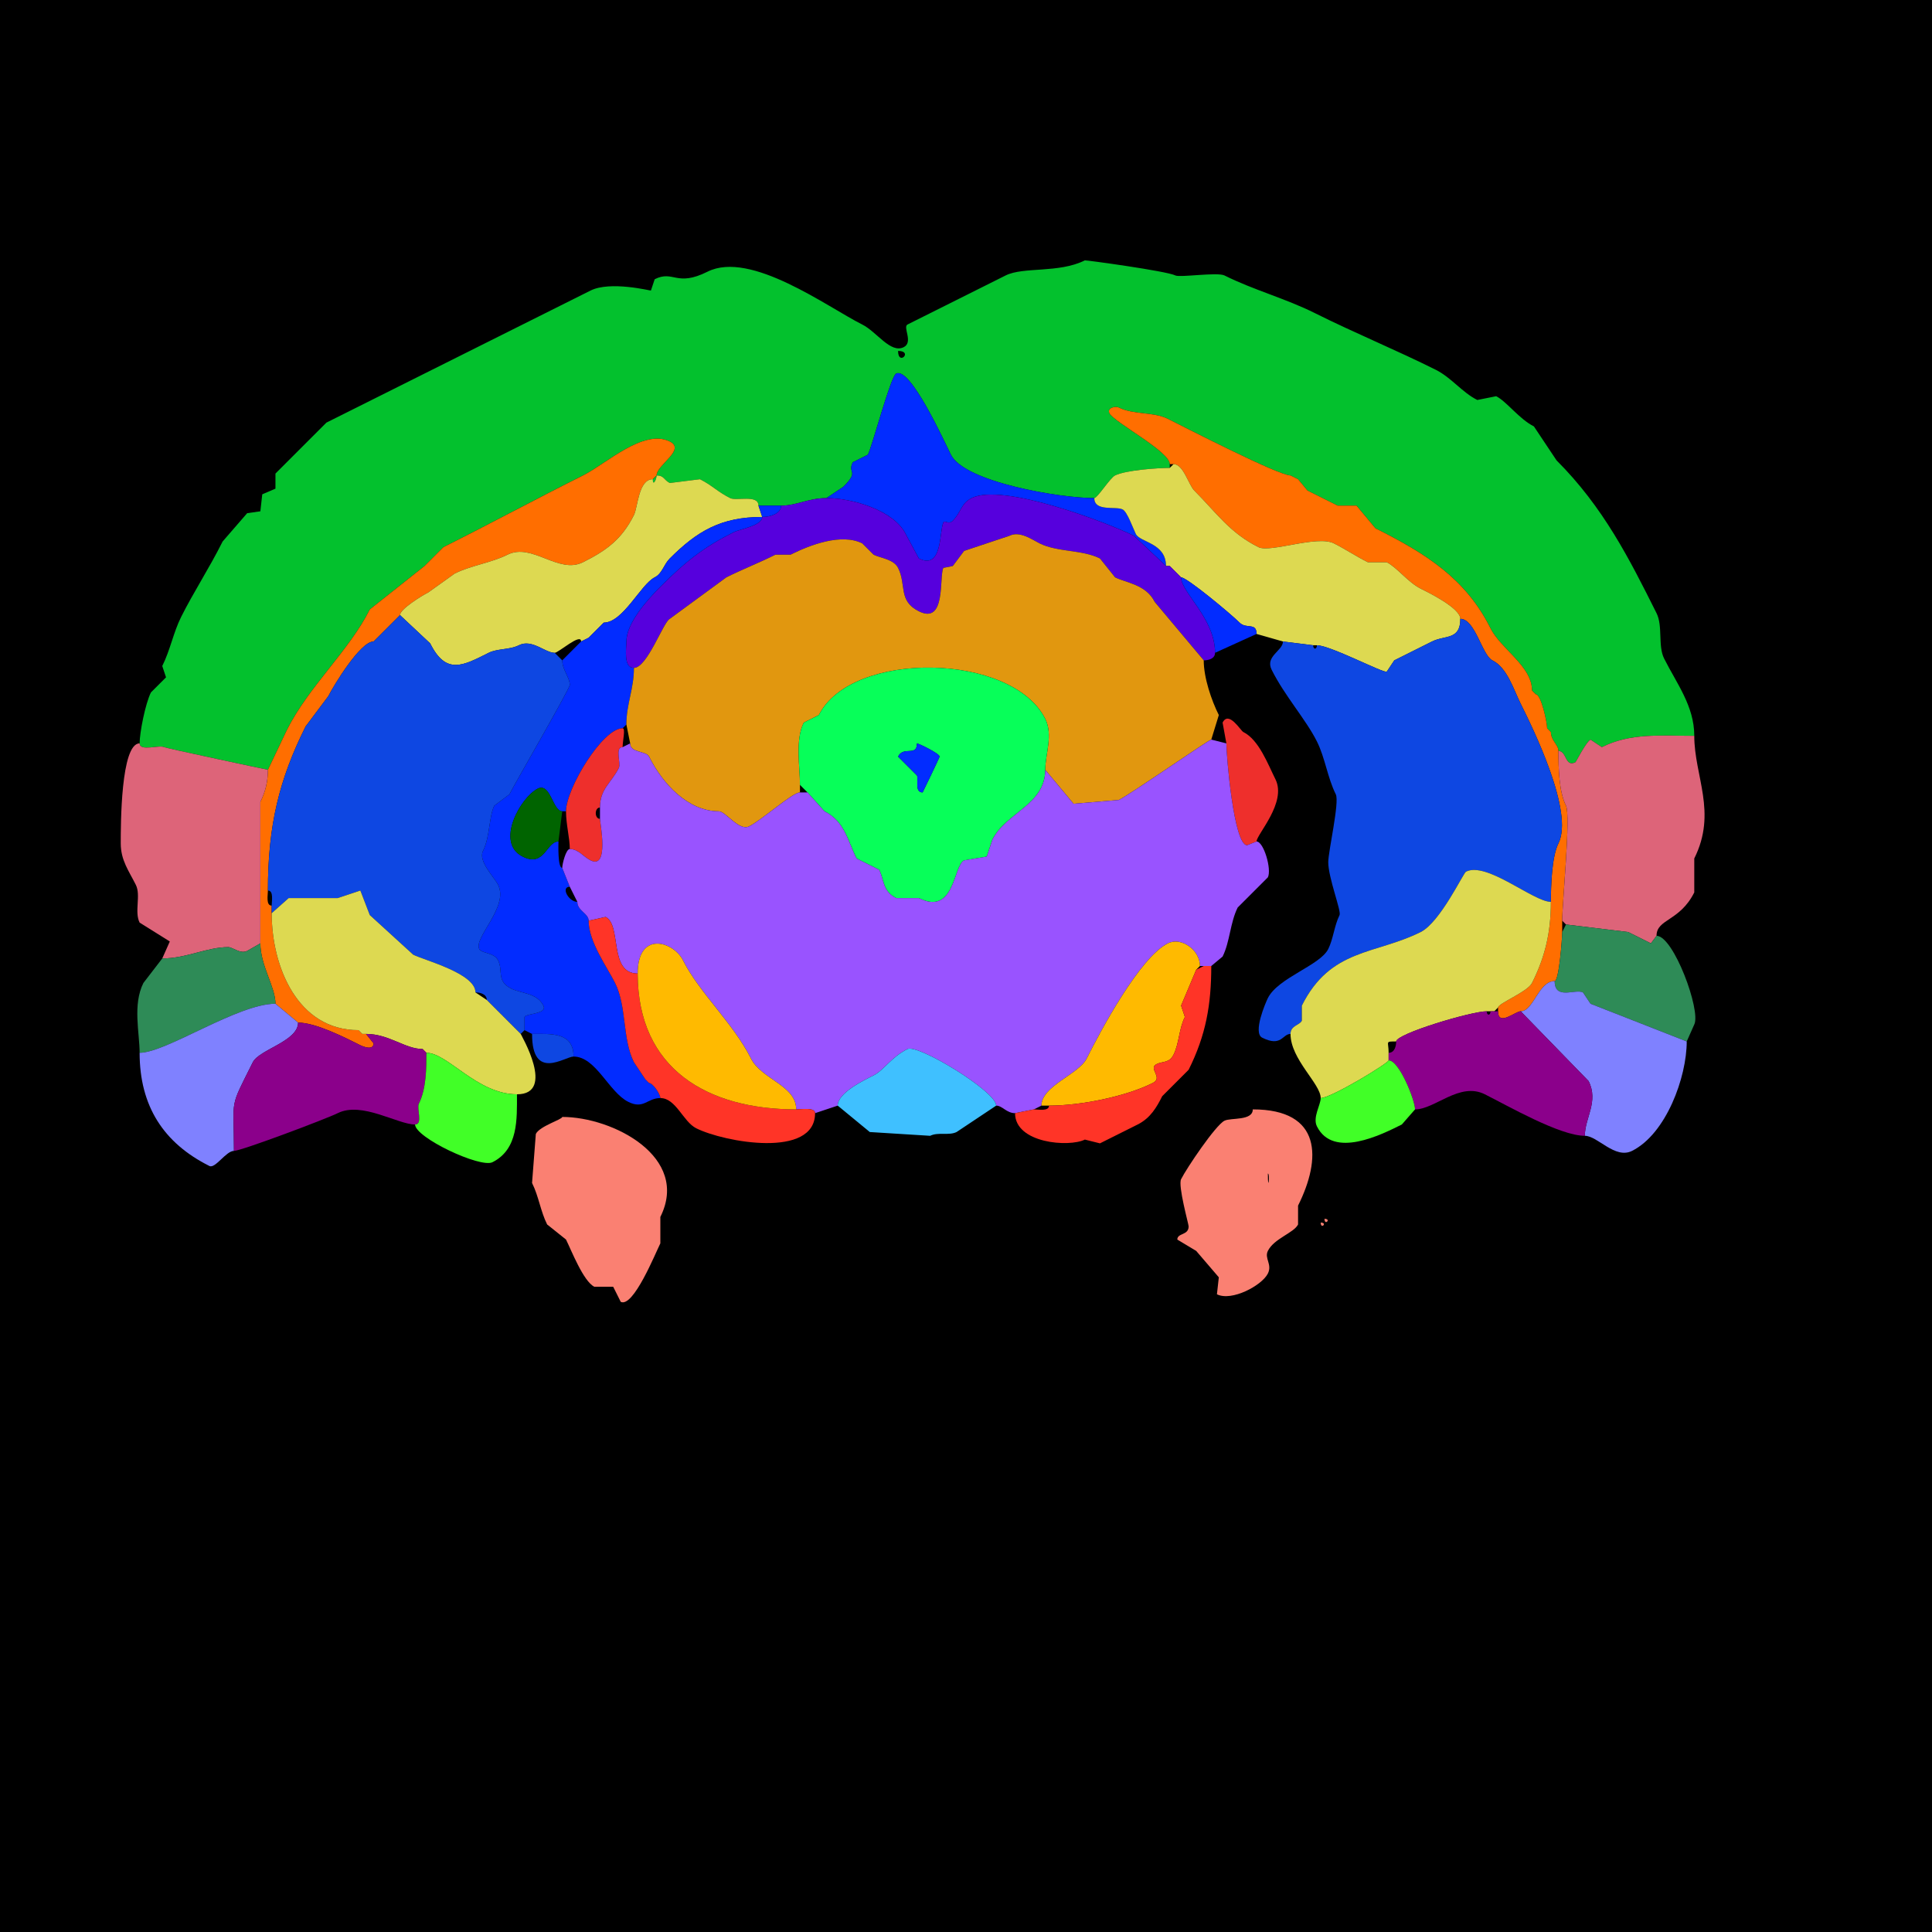 <svg xmlns="http://www.w3.org/2000/svg" xmlns:xlink="http://www.w3.org/1999/xlink" height="512" width="512">
<g>
<rect width="512" height="512" fill="#000000"  stroke-width="0" /> 
<path  fill-rule="evenodd" fill="#03C12D" stroke-width="0" stroke="#03C12D" d = " M238 93 C238,97.123 242.123,93 238,93  M37 197 C37,199.207 42.176,197.338 43.5,198 44.081,198.291 70.844,204 71,204 71,204 76,193.5 76,193.5 81.784,181.931 92.504,172.492 98,161.5 98,161.5 112.5,150 112.5,150 112.5,150 117.5,145 117.5,145 129.777,138.861 142.12,132.19 154.5,126 160.55,122.975 170.564,113.532 177.5,117 181.859,119.18 174,123.181 174,126 176.029,126 175.881,127.191 177.5,128 177.5,128 185.5,127 185.5,127 188.648,128.574 190.174,130.337 193.5,132 195.144,132.822 201,130.962 201,134 201,134 207,134 207,134 211.11,134 214.296,132 219,132 219,132 223.5,129 223.5,129 227.869,124.631 224.49,125.521 226,122.5 226,122.5 230,120.5 230,120.5 231.23,118.041 236.013,99.744 237.5,99 241.235,97.132 250.215,116.931 252,120.5 255.631,127.763 280.863,132 290,132 290.827,132 294.159,126.67 295.5,126 298.345,124.577 306.899,124 310,124 310,124 310,123 310,123 310,119.622 295.186,111.872 294,109.5 293.294,108.089 295.598,107.549 296.5,108 300.38,109.94 305.702,109.101 309.5,111 314.298,113.399 338.814,126 342,126 342,126 344,127 344,127 344,127 346.5,130 346.5,130 349.171,131.336 351.754,132.627 354.5,134 354.5,134 359.5,134 359.5,134 359.5,134 364.5,140 364.5,140 377.922,146.711 388.424,153.348 395,166.5 397.766,172.032 406,176.502 406,183 406,183 407,184 407,184 408.408,184 410,191.407 410,193 410,193 411,194 411,194 411,196.25 413,197.376 413,199 415.24,199 414.703,203.399 417.5,202 417.652,201.924 420.345,196.578 421.5,196 421.5,196 424.5,198 424.5,198 432.144,194.178 440.017,195 449,195 449,187.087 444.304,181.108 441,174.5 439.329,171.159 440.708,165.915 439,162.5 431.78,148.059 424.903,134.403 412.5,122 412.5,122 406.5,113 406.5,113 402.61,111.055 399.263,106.381 396.5,105 396.5,105 391.5,106 391.5,106 387.456,103.978 384.635,100.067 380.5,98 370.124,92.812 358.894,88.197 348.5,83 340.683,79.091 332.209,76.855 324.5,73 322.634,72.067 312.691,73.596 311.5,73 309.125,71.812 287.693,68.903 287.5,69 280.574,72.463 271.22,70.64 266.5,73 257.797,77.352 249.013,81.744 240.5,86 239.175,86.663 242.107,90.697 239.5,92 235.991,93.755 232.358,87.929 228.5,86 219.293,81.396 198.947,66.276 187.5,72 179.218,76.141 178.504,71.498 173.5,74 173.5,74 172.5,77 172.5,77 172.374,77.063 161.737,74.382 156.5,77 132.745,88.877 108.386,101.057 86.5,112 86.5,112 73,125.5 73,125.5 73,125.5 73,129.5 73,129.5 73,129.5 69.5,131 69.5,131 69.5,131 69,135.5 69,135.5 69,135.5 65.5,136 65.5,136 65.5,136 59,143.5 59,143.5 55.46,150.58 51.264,156.972 48,163.5 45.941,167.617 45.135,172.231 43,176.5 43,176.5 44,179.5 44,179.5 44,179.5 40,183.5 40,183.5 38.498,186.503 37,194.211 37,197  Z"/>

<path  fill="#022CFF" stroke-width="0" stroke="#022CFF" d = " M290 132 C290,135.669 295.671,134.085 297.5,135 298.748,135.624 300.292,140.084 301,141.5 302.143,143.786 309,143.842 309,150 309,150 300.5,142 300.5,142 293.705,138.602 265.755,127.872 257.5,132 254.638,133.431 254.761,135.739 252.5,138 251.304,139.196 250.41,137.679 250,138.5 248.907,140.686 249.851,151.176 243.5,148 243.5,148 240,141.5 240,141.5 236.881,135.262 225.934,132 219,132 219,132 223.5,129 223.5,129 227.869,124.631 224.49,125.521 226,122.5 226,122.5 230,120.5 230,120.5 231.23,118.041 236.013,99.744 237.5,99 241.235,97.132 250.215,116.931 252,120.5 255.631,127.763 280.863,132 290,132  Z"/>

<path  fill="#FF6E00" stroke-width="0" stroke="#FF6E00" d = " M397 268 C397,272.136 401.583,268 403,268 406.41,268 407.711,260 412,260 413.148,260 414,248.714 414,247 414,247 414,244 414,244 414,239.23 416.317,216.135 415,213.5 413.107,209.713 413,203.451 413,199 413,197.376 411,196.25 411,194 411,194 410,193 410,193 410,191.407 408.408,184 407,184 407,184 406,183 406,183 406,176.502 397.766,172.032 395,166.5 388.424,153.348 377.922,146.711 364.5,140 364.5,140 359.5,134 359.5,134 359.5,134 354.5,134 354.5,134 351.754,132.627 349.171,131.336 346.5,130 346.5,130 344,127 344,127 344,127 342,126 342,126 338.814,126 314.298,113.399 309.5,111 305.702,109.101 300.38,109.94 296.5,108 295.598,107.549 293.294,108.089 294,109.5 295.186,111.872 310,119.622 310,123 310,123 311,123 311,123 313.625,123 314.971,128.471 316.5,130 322.328,135.828 325.85,141.175 333.5,145 336.636,146.568 349.029,141.764 353.5,144 356.579,145.539 359.341,147.421 362.5,149 362.5,149 367.5,149 367.5,149 370.229,150.365 373.104,154.302 376.5,156 378.458,156.979 387,161.14 387,164 390.936,164 392.741,173.621 395.5,175 399.445,176.972 401.089,182.677 403,186.5 406.298,193.095 417.162,215.175 413,223.5 411.208,227.083 411,234.962 411,239 411,247.299 409.388,253.724 406,260.5 404.83,262.841 397,265.921 397,267 397,267 397,268 397,268  Z"/>

<path  fill="#FF6E00" stroke-width="0" stroke="#FF6E00" d = " M96 274 L97,274 C97,274 99,276.5 99,276.5 99,278.469 96.236,277.368 95.5,277 91.356,274.928 83.647,271 79,271 79,271 73,266 73,266 73,261.558 69,255.928 69,250 69,250 69,212.5 69,212.5 70.307,209.886 71,207.166 71,204 71,204 76,193.5 76,193.5 81.784,181.931 92.504,172.492 98,161.5 98,161.5 112.5,150 112.5,150 112.5,150 117.5,145 117.5,145 129.777,138.861 142.12,132.19 154.5,126 160.55,122.975 170.564,113.532 177.5,117 181.859,119.18 174,123.181 174,126 174,126 173,127 173,127 169.191,127 169.053,134.393 168,136.5 164.766,142.969 160.646,145.927 154.5,149 147.991,152.255 141.009,143.745 134.5,147 130.151,149.175 124.862,149.819 120.5,152 120.5,152 113.5,157 113.5,157 111.757,157.872 106,161.446 106,163 106,163 100,169 100,169 100,169 99,170 99,170 95.453,170 88.301,181.898 87,184.5 87,184.5 81,192.5 81,192.5 73.964,206.572 71,218.803 71,236 71,237.145 70.421,240 72,240 72,240 72,242 72,242 72,256.099 78.797,273 95,273 95,273 96,274 96,274  Z"/>

<path  fill="#DDD951" stroke-width="0" stroke="#DDD951" d = " M348 171 L349,171 C352.464,171 366.621,178.44 367.5,178 367.5,178 369.5,175 369.5,175 372.803,173.348 376.075,171.712 379.5,170 382.938,168.281 387,169.681 387,164 387,161.14 378.458,156.979 376.5,156 373.104,154.302 370.229,150.365 367.5,149 367.5,149 362.5,149 362.5,149 359.341,147.421 356.579,145.539 353.5,144 349.029,141.764 336.636,146.568 333.5,145 325.85,141.175 322.328,135.828 316.5,130 314.971,128.471 313.625,123 311,123 311,123 310,124 310,124 306.899,124 298.345,124.577 295.5,126 294.159,126.67 290.827,132 290,132 290,135.669 295.671,134.085 297.5,135 298.748,135.624 300.292,140.084 301,141.5 302.143,143.786 309,143.842 309,150 309,150 310,150 310,150 310,150 311,151 311,151 311,151 313,153 313,153 314.553,153 326.24,162.74 328.5,165 330.302,166.802 333,164.853 333,168 333,168 340,170 340,170 340,170 348,171 348,171  Z"/>

<path  fill="#03C12D" stroke-width="0" stroke="#03C12D" d = " M174 126 L173,127 C173,129.029 174,127.058 174,126  Z"/>

<path  fill="#DDD951" stroke-width="0" stroke="#DDD951" d = " M154 170 C154,167.613 148.014,173 147,173 144.421,173 141.003,169.248 137.5,171 135.043,172.229 131.836,171.832 129.5,173 122.715,176.393 118.241,178.982 114,170.5 114,170.5 106,163 106,163 106,161.446 111.757,157.872 113.5,157 113.5,157 120.5,152 120.5,152 124.862,149.819 130.151,149.175 134.5,147 141.009,143.745 147.991,152.255 154.5,149 160.646,145.927 164.766,142.969 168,136.5 169.053,134.393 169.191,127 173,127 173,129.029 174,127.058 174,126 176.029,126 175.881,127.191 177.5,128 177.5,128 185.5,127 185.5,127 188.648,128.574 190.174,130.337 193.5,132 195.144,132.822 201,130.962 201,134 201,134 202,137 202,137 191.053,137 184.732,140.768 177.5,148 175.844,149.656 175.515,151.992 173.5,153 169.818,154.841 165.112,165 160,165 160,165 159,166 159,166 159,166 158,167 158,167 158,167 157,168 157,168 157,168 156,169 156,169 156,169 154,170 154,170  Z"/>

<path  fill="#5600DD" stroke-width="0" stroke="#5600DD" d = " M319 175 L306,159.5 C303.693,154.886 298.486,154.493 295.5,153 L291.5,148 C286.752,145.626 280.254,146.377 275.5,144 273.548,143.024 270.25,140.625 267.5,142 L255.5,146 L252.5,150 L250,150.5 C248.844,152.812 250.792,165.646 243.5,162 237.969,159.234 240.253,155.006 238,150.5 236.851,148.203 233.33,147.915 231.5,147 L228.5,144 C223.01,141.255 214.753,144.374 209.5,147 L205.5,147 C201.189,149.156 196.727,150.887 192.5,153 L177.5,164 C175.772,164.864 171.525,177 168,177 165.133,177 166,171.851 166,170 166,165.184 171.441,159.059 175,155.5 181.889,148.611 186.621,144.939 194.5,141 195.975,140.263 202,139.295 202,137 204.062,137 207,136.148 207,134 211.11,134 214.296,132 219,132 225.934,132 236.881,135.262 240,141.5 240,141.5 243.5,148 243.5,148 249.851,151.176 248.907,140.686 250,138.5 250.41,137.679 251.304,139.196 252.5,138 254.761,135.739 254.638,133.431 257.5,132 265.755,127.872 293.705,138.602 300.5,142 300.5,142 309,150 309,150 309,150 310,150 310,150 310,150 311,151 311,151 311,151 313,153 313,153 313,157.007 322,163.851 322,173 322,174.577 320.238,175 319,175  Z"/>

<path  fill="#022CFF" stroke-width="0" stroke="#022CFF" d = " M207 134 C207,136.148 204.062,137 202,137 202,137 201,134 201,134 201,134 207,134 207,134  Z"/>

<path  fill="#022CFF" stroke-width="0" stroke="#022CFF" d = " M172 287 C172.966,287 175,289.886 175,291 171.495,291 170.603,294.051 166.5,292 161.324,289.412 157.924,280 152,280 152,273.446 145.939,274 141,274 141,274 139,273 139,273 139,273 139,269.5 139,269.5 139.489,268.522 145.129,268.758 144,266.5 142.306,263.112 138.115,263.308 135.5,262 131.475,259.988 133.392,257.284 132,254.5 130.945,252.39 127.594,252.688 127,251.5 125.481,248.462 134.914,240.327 132,234.5 130.97,232.44 126.64,228.22 128,225.5 129.87,221.76 129.556,216.388 131,213.5 131,213.5 135,210.5 135,210.5 136.398,207.704 151,182.52 151,181.5 151,179.552 149,177.47 149,175 149,175 154,170 154,170 154,170 156,169 156,169 156,169 157,168 157,168 157,168 158,167 158,167 158,167 159,166 159,166 159,166 160,165 160,165 165.112,165 169.818,154.841 173.5,153 175.515,151.992 175.844,149.656 177.5,148 184.732,140.768 191.053,137 202,137 202,139.295 195.975,140.263 194.5,141 186.621,144.939 181.889,148.611 175,155.5 171.441,159.059 166,165.184 166,170 166,171.851 165.133,177 168,177 168,182.62 166,186.499 166,192 166,192 165,193 165,193 159.669,193 150,208.995 150,215 150,215 149,215 149,215 146.47,215 145.904,207.298 142.5,209 138,211.25 131.132,223.316 138.5,227 144.356,229.928 144.765,223 148,223 148,223.698 147.756,230 149,230 149,230 151,235 151,235 148.542,235 150.677,239 153,239 153,241.364 156,242.053 156,244 156,249.592 160.908,256.317 163,260.5 166.143,266.786 164.884,275.269 168,281.5 168,281.5 171,286 171,286 171,286 172,287 172,287  Z"/>

<path  fill="#E1970F" stroke-width="0" stroke="#E1970F" d = " M212 208 L212,210 C209.995,210 202.024,217.238 198.5,219 195.856,220.322 192.279,215 190.5,215 182.404,215 175.679,207.858 172,200.5 171.219,198.938 167,199.563 167,197 167,197 166,192 166,192 166,186.499 168,182.62 168,177 171.525,177 175.772,164.864 177.5,164 177.5,164 192.5,153 192.5,153 196.727,150.887 201.189,149.156 205.5,147 205.5,147 209.5,147 209.5,147 214.753,144.374 223.01,141.255 228.5,144 228.5,144 231.5,147 231.5,147 233.33,147.915 236.851,148.203 238,150.5 240.253,155.006 237.969,159.234 243.5,162 250.792,165.646 248.844,152.812 250,150.5 250,150.5 252.5,150 252.5,150 252.5,150 255.5,146 255.5,146 255.5,146 267.5,142 267.5,142 270.25,140.625 273.548,143.024 275.5,144 280.254,146.377 286.752,145.626 291.5,148 291.5,148 295.5,153 295.5,153 298.486,154.493 303.693,154.886 306,159.5 306,159.5 319,175 319,175 319,179.612 321.038,185.576 323,189.5 323,189.5 321,196 321,196 320.38,196 299.794,210.353 296.5,212 296.5,212 284.5,213 284.5,213 284.5,213 277,204 277,204 277,199.926 279.137,194.773 277,190.5 268.207,172.915 225.637,172.226 217,189.5 217,189.5 213,191.5 213,191.5 210.708,196.084 212,203.225 212,208  Z"/>

<path  fill="#022CFF" stroke-width="0" stroke="#022CFF" d = " M310 150 L311,151 C311,151 310,150 310,150  Z"/>

<path  fill="#022CFF" stroke-width="0" stroke="#022CFF" d = " M333 168 L322,173 C322,163.851 313,157.007 313,153 314.553,153 326.24,162.74 328.5,165 330.302,166.802 333,164.853 333,168  Z"/>

<path  fill="#0E47E2" stroke-width="0" stroke="#0E47E2" d = " M139 273 L138,274 C138,274 129,265 129,265 129,263.423 127.238,263 126,263 126,257.976 112.564,254.532 109.5,253 109.5,253 98,242.5 98,242.5 98,242.5 95.5,236 95.5,236 95.5,236 89.5,238 89.5,238 89.5,238 76.5,238 76.5,238 76.5,238 72,242 72,242 72,242 72,240 72,240 72,238.855 72.579,236 71,236 71,218.803 73.964,206.572 81,192.5 81,192.5 87,184.5 87,184.5 88.301,181.898 95.453,170 99,170 99,170 100,169 100,169 100,169 106,163 106,163 106,163 114,170.5 114,170.5 118.241,178.982 122.715,176.393 129.5,173 131.836,171.832 135.043,172.229 137.5,171 141.003,169.248 144.421,173 147,173 147,173 149,175 149,175 149,177.47 151,179.552 151,181.5 151,182.52 136.398,207.704 135,210.5 135,210.5 131,213.5 131,213.5 129.556,216.388 129.87,221.76 128,225.5 126.64,228.22 130.97,232.44 132,234.5 134.914,240.327 125.481,248.462 127,251.5 127.594,252.688 130.945,252.39 132,254.5 133.392,257.284 131.475,259.988 135.5,262 138.115,263.308 142.306,263.112 144,266.5 145.129,268.758 139.489,268.522 139,269.5 139,269.5 139,273 139,273  Z"/>

<path  fill="#0E47E2" stroke-width="0" stroke="#0E47E2" d = " M411 239 C406.389,239 394.017,228.241 388.5,231 387.79,231.355 381.67,244.415 376.5,247 364.47,253.015 352.615,251.27 345,266.5 L345,270.5 C344.386,271.728 342,271.776 342,274 339.843,274 339.623,277.562 334.5,275 331.935,273.717 335.424,265.652 336,264.5 338.704,259.092 349.814,255.872 352,251.5 353.34,248.821 353.595,245.31 355,242.5 355.509,241.482 352,232.584 352,228.5 352,225.595 355.033,212.566 354,210.5 351.801,206.101 351.171,200.841 349,196.5 346.081,190.663 340.478,184.455 337,177.5 335.205,173.911 340,172.456 340,170 340,170 348,171 348,171 348,172.186 349,172.186 349,171 352.464,171 366.621,178.44 367.5,178 367.5,178 369.5,175 369.5,175 372.803,173.348 376.075,171.712 379.5,170 382.938,168.281 387,169.681 387,164 390.936,164 392.741,173.621 395.5,175 399.445,176.972 401.089,182.677 403,186.5 406.298,193.095 417.162,215.175 413,223.5 411.208,227.083 411,234.962 411,239  Z"/>

<path  fill-rule="evenodd" fill="#07FF59" stroke-width="0" stroke="#07FF59" d = " M243 197 C243,200.628 239.459,197.583 238,200.5 L243,205.5 C243.471,206.442 242.27,210 244.5,210 244.546,210 249,200.717 249,200.5 249,199.676 243.41,197 243,197  M212 208 L214,210 C214,210 218.5,215 218.5,215 223.86,217.68 224.585,222.67 227,227.5 227,227.5 233,230.5 233,230.5 234.314,233.128 233.851,236.175 237.5,238 237.5,238 243.5,238 243.5,238 253.022,242.761 252.607,229.446 255.5,228 255.5,228 261.5,227 261.5,227 261.5,227 263,222.5 263,222.5 266.575,215.349 277,213.303 277,204 277,199.926 279.137,194.773 277,190.5 268.207,172.915 225.637,172.226 217,189.5 217,189.5 213,191.5 213,191.5 210.708,196.084 212,203.225 212,208  Z"/>

<path  fill="#EE2F2C" stroke-width="0" stroke="#EE2F2C" d = " M325 197 C325,200.169 326.946,224 330.5,224 L333,223 C333,221.129 341.094,212.688 338,206.5 335.982,202.464 333.619,196.059 329.5,194 328.755,193.627 325.642,188.216 324,191.5 324,191.5 325,197 325,197  Z"/>

<path  fill="#EE2F2C" stroke-width="0" stroke="#EE2F2C" d = " M159 217 C159,218.044 161.512,230.506 156.5,228 154.627,227.064 153.27,225 151,225 151,222.022 150,218.51 150,215 150,208.995 159.669,193 165,193 165.828,193 165,196.378 165,198 162.856,198 164.619,202.262 164,203.5 161.982,207.535 159,208.989 159,214 157.514,214 157.514,217 159,217  Z"/>

<path  fill="#DD6479" stroke-width="0" stroke="#DD6479" d = " M415 245 L431.5,247 L437.5,250 L439,248 C439,243.497 445.147,244.206 449,236.5 449,236.5 449,227.5 449,227.5 455.129,215.243 449,205.723 449,195 440.017,195 432.144,194.178 424.5,198 424.5,198 421.5,196 421.5,196 420.345,196.578 417.652,201.924 417.5,202 414.703,203.399 415.24,199 413,199 413,203.451 413.107,209.713 415,213.5 416.317,216.135 414,239.23 414,244 414,244 415,245 415,245  Z"/>

<path  fill="#9953FF" stroke-width="0" stroke="#9953FF" d = " M274 294 L269,295 C266.75,295 265.624,293 264,293 264,289.22 243.254,276.623 240.5,278 236.212,280.144 234.201,283.649 231.5,285 228.915,286.292 222,289.617 222,293 222,293 216,295 216,295 216,293.357 212.235,294 211,294 211,287.63 201.786,286.072 199,280.5 194.388,271.275 185.255,263.011 181,254.5 178.519,249.538 169,246.507 169,258 161.226,258 164.838,245.169 160.5,243 160.5,243 156,244 156,244 156,242.053 153,241.364 153,239 153,239 151,235 151,235 151,235 149,230 149,230 149,228.959 149.986,225 151,225 153.27,225 154.627,227.064 156.5,228 161.512,230.506 159,218.044 159,217 159,217 159,214 159,214 159,208.989 161.982,207.535 164,203.5 164.619,202.262 162.856,198 165,198 165,198 167,197 167,197 167,199.563 171.219,198.938 172,200.5 175.679,207.858 182.404,215 190.5,215 192.279,215 195.856,220.322 198.5,219 202.024,217.238 209.995,210 212,210 212,210 214,210 214,210 214,210 218.5,215 218.5,215 223.86,217.68 224.585,222.67 227,227.5 227,227.5 233,230.5 233,230.5 234.314,233.128 233.851,236.175 237.5,238 237.5,238 243.5,238 243.5,238 253.022,242.761 252.607,229.446 255.5,228 255.5,228 261.5,227 261.5,227 261.5,227 263,222.5 263,222.5 266.575,215.349 277,213.303 277,204 277,204 284.5,213 284.5,213 284.5,213 296.5,212 296.5,212 299.794,210.353 320.38,196 321,196 321,196 325,197 325,197 325,200.169 326.946,224 330.5,224 330.5,224 333,223 333,223 334.884,223 337.061,230.378 336,232.5 336,232.5 328,240.5 328,240.5 325.989,244.522 325.953,249.594 324,253.5 324,253.5 321,256 321,256 321,256 319,256 319,256 319,256 318,256 318,256 318,251.773 313.056,248.222 309.5,250 302.041,253.729 291.584,273.331 288,280.5 285.885,284.73 276,287.786 276,293 276,293 274,294 274,294  Z"/>

<path  fill="#DD6479" stroke-width="0" stroke="#DD6479" d = " M69 250 L65.5,252 C63.675,252.913 61.684,251 60.5,251 54.828,251 49.369,254 43,254 43,254 45,249.5 45,249.5 45,249.5 37,244.5 37,244.5 35.557,241.615 37.394,237.287 36,234.5 34.134,230.769 32,227.99 32,223.5 32,218.725 31.985,197 37,197 37,199.207 42.176,197.338 43.5,198 44.081,198.291 70.844,204 71,204 71,207.166 70.307,209.886 69,212.5 69,212.5 69,250 69,250  Z"/>

<path  fill="#022CFF" stroke-width="0" stroke="#022CFF" d = " M243 197 C243,200.628 239.459,197.583 238,200.5 L243,205.5 C243.471,206.442 242.27,210 244.5,210 244.546,210 249,200.717 249,200.5 249,199.676 243.41,197 243,197  Z"/>

<path  fill="#006400" stroke-width="0" stroke="#006400" d = " M149 215 C146.47,215 145.904,207.298 142.5,209 138,211.25 131.132,223.316 138.5,227 144.356,229.928 144.765,223 148,223 148,223 149,215 149,215  Z"/>

<path  fill="#DDD951" stroke-width="0" stroke="#DDD951" d = " M368 281 C368,281.73 352.748,291 350,291 350,287.213 342,280.74 342,274 342,271.776 344.386,271.728 345,270.5 345,270.5 345,266.5 345,266.5 352.615,251.27 364.47,253.015 376.5,247 381.67,244.415 387.79,231.355 388.5,231 394.017,228.241 406.389,239 411,239 411,247.299 409.388,253.724 406,260.5 404.83,262.841 397,265.921 397,267 397,267 396,268 396,268 396,268 395,268 395,268 395,268 394,268 394,268 389.988,268 370,273.943 370,276 366.963,276 368,275.95 368,279 368,279 368,281 368,281  Z"/>

<path  fill="#DDD951" stroke-width="0" stroke="#DDD951" d = " M113 279 C118.646,279 126.433,290 137,290 147.416,290 138,274.179 138,274 138,274 129,265 129,265 129,265 126,263 126,263 126,257.976 112.564,254.532 109.5,253 109.5,253 98,242.5 98,242.5 98,242.5 95.5,236 95.5,236 95.5,236 89.5,238 89.5,238 89.5,238 76.5,238 76.5,238 76.5,238 72,242 72,242 72,256.099 78.797,273 95,273 95,273 96,274 96,274 96,274 97,274 97,274 103.124,274 107.337,278 112,278 112,278 113,279 113,279  Z"/>

<path  fill="#FF3427" stroke-width="0" stroke="#FF3427" d = " M211 294 C212.235,294 216,293.357 216,295 216,307.085 191.936,302.718 184.5,299 181.032,297.266 179.139,291 175,291 175,289.886 172.966,287 172,287 172,287 171,286 171,286 171,286 168,281.5 168,281.5 164.884,275.269 166.143,266.786 163,260.5 160.908,256.317 156,249.592 156,244 156,244 160.5,243 160.5,243 164.838,245.169 161.226,258 169,258 169,283.313 187.519,294 211,294  Z"/>

<path  fill="#2E8B57" stroke-width="0" stroke="#2E8B57" d = " M412 260 C412,265.121 417.462,261.981 419.5,263 L421.5,266 L447,276 C447,276 449,271.5 449,271.5 450.819,267.863 443.527,248 439,248 439,248 437.5,250 437.5,250 437.5,250 431.5,247 431.5,247 431.5,247 415,245 415,245 415,245 414,247 414,247 414,248.714 413.148,260 412,260  Z"/>

<path  fill="#FFBA00" stroke-width="0" stroke="#FFBA00" d = " M276 293 L278,293 C286.444,293 298.313,290.594 305.5,287 308.362,285.569 304.185,283.158 306.5,282 308.118,281.191 309.855,281.79 311,279.5 312.503,276.493 312.409,272.683 314,269.5 314,269.5 313,266.5 313,266.5 313,266.5 317,257 317,257 317,257 318,256 318,256 318,251.773 313.056,248.222 309.5,250 302.041,253.729 291.584,273.331 288,280.5 285.885,284.73 276,287.786 276,293  Z"/>

<path  fill="#2E8B57" stroke-width="0" stroke="#2E8B57" d = " M73 266 C62.968,266 44.066,279 37,279 37,273.736 35.107,266.286 38,260.5 38,260.5 43,254 43,254 49.369,254 54.828,251 60.5,251 61.684,251 63.675,252.913 65.5,252 65.5,252 69,250 69,250 69,255.928 73,261.558 73,266  Z"/>

<path  fill="#FFBA00" stroke-width="0" stroke="#FFBA00" d = " M169 258 C169,283.313 187.519,294 211,294 211,287.63 201.786,286.072 199,280.5 194.388,271.275 185.255,263.011 181,254.5 178.519,249.538 169,246.507 169,258  Z"/>

<path  fill="#FF3427" stroke-width="0" stroke="#FF3427" d = " M274 294 L269,295 C269,303.006 283.329,304.086 287.5,302 287.5,302 291.5,303 291.5,303 291.5,303 301.5,298 301.5,298 304.913,296.293 306.586,293.328 308,290.5 308,290.5 315,283.5 315,283.5 319.583,274.334 321,266.246 321,256 321,256 319,256 319,256 319,256 317,257 317,257 317,257 313,266.5 313,266.5 313,266.5 314,269.5 314,269.5 312.409,272.683 312.503,276.493 311,279.5 309.855,281.79 308.118,281.191 306.5,282 304.185,283.158 308.362,285.569 305.5,287 298.313,290.594 286.444,293 278,293 278,294.579 275.145,294 274,294  Z"/>

<path  fill="#7F81FF" stroke-width="0" stroke="#7F81FF" d = " M447 276 C447,285.486 441.543,300.478 432.5,305 427.973,307.264 423.389,301 420,301 420,296.22 423.717,291.935 421,286.5 421,286.5 403,268 403,268 406.41,268 407.711,260 412,260 412,265.121 417.462,261.981 419.5,263 419.5,263 421.5,266 421.5,266 421.5,266 447,276 447,276  Z"/>

<path  fill="#7F81FF" stroke-width="0" stroke="#7F81FF" d = " M37 279 C37,293.118 43.355,302.928 55.5,309 57.043,309.771 59.906,305 62,305 62,290.494 60.626,294.249 67,281.5 68.683,278.135 79,275.946 79,271 79,271 73,266 73,266 62.968,266 44.066,279 37,279  Z"/>

<path  fill="#8B008B" stroke-width="0" stroke="#8B008B" d = " M375 294 C380.308,294 386.78,286.64 393.5,290 399.663,293.081 413.389,301 420,301 420,296.22 423.717,291.935 421,286.5 421,286.5 403,268 403,268 401.583,268 397,272.136 397,268 397,268 396,268 396,268 396,268 395,268 395,268 395,269.186 394,269.186 394,268 389.988,268 370,273.943 370,276 370,277.238 369.577,279 368,279 368,279 368,281 368,281 370.818,281 375,291.612 375,294  Z"/>

<path  fill="#8B008B" stroke-width="0" stroke="#8B008B" d = " M110 298 C105.404,298 95.877,291.811 89.5,295 86.606,296.447 63.938,305 62,305 62,290.494 60.626,294.249 67,281.5 68.683,278.135 79,275.946 79,271 83.647,271 91.356,274.928 95.5,277 96.236,277.368 99,278.469 99,276.5 99,276.5 97,274 97,274 103.124,274 107.337,278 112,278 112,278 113,279 113,279 113,282.803 113.032,288.435 111,292.5 110.381,293.738 112.144,298 110,298  Z"/>

<path  fill="#8B008B" stroke-width="0" stroke="#8B008B" d = " M95 273 L96,274 C96,274 95,273 95,273  Z"/>

<path  fill="#0E47E2" stroke-width="0" stroke="#0E47E2" d = " M141 274 C145.939,274 152,273.446 152,280 149.702,280 141,286.656 141,274  Z"/>

<path  fill="#41FF27" stroke-width="0" stroke="#41FF27" d = " M137 290 C137,296.504 137.394,304.553 130.5,308 127.282,309.609 110,301.469 110,298 112.144,298 110.381,293.738 111,292.5 113.032,288.435 113,282.803 113,279 118.646,279 126.433,290 137,290  Z"/>

<path  fill="#3FC0FF" stroke-width="0" stroke="#3FC0FF" d = " M222 293 L230.5,300 L246.5,301 C248.612,299.944 251.495,301.003 253.5,300 L264,293 C264,289.22 243.254,276.623 240.5,278 236.212,280.144 234.201,283.649 231.5,285 228.915,286.292 222,289.617 222,293  Z"/>

<path  fill="#41FF27" stroke-width="0" stroke="#41FF27" d = " M350 291 C350,292.804 347.818,296.136 349,298.5 353.32,307.141 366.053,300.723 371.5,298 L375,294 C375,291.612 370.818,281 368,281 368,281.73 352.748,291 350,291  Z"/>

<path  fill-rule="evenodd" fill="#FA8072" stroke-width="0" stroke="#FA8072" d = " M336 311 C336,316.512 336.634,311 336,311  M332 294 C332,297.083 326.192,296.154 324.5,297 322.129,298.186 314.45,309.6 313,312.5 312.138,314.223 315,324.41 315,325 315,327.45 312,326.698 312,328.5 L317,331.5 L323,338.5 L322.5,343 C326.419,344.96 334.423,340.655 336,337.5 337.221,335.058 335.007,333.485 336,331.5 337.648,328.203 342.872,326.756 344,324.5 L344,319.5 C350.204,307.091 350.394,294 332,294  Z"/>

<path  fill="#FA8072" stroke-width="0" stroke="#FA8072" d = " M149 296 C149,296.684 143.045,298.411 142,300.5 L141,313.5 C142.782,317.064 143.233,320.966 145,324.5 L150,328.5 C151.394,331.289 154.582,339.541 157.5,341 L162.5,341 L164.5,345 C167.814,346.657 173.685,332.13 175,329.5 L175,322.5 C182.933,306.634 162.457,296 149,296  Z"/>

<path  fill="#FA8072" stroke-width="0" stroke="#FA8072" d = " M351 323 C351,324.93 352.93,323 351,323  Z"/>

<path  fill="#FA8072" stroke-width="0" stroke="#FA8072" d = " M350 324 C350,325.93 351.93,324 350,324  Z"/>

</g>
</svg>
